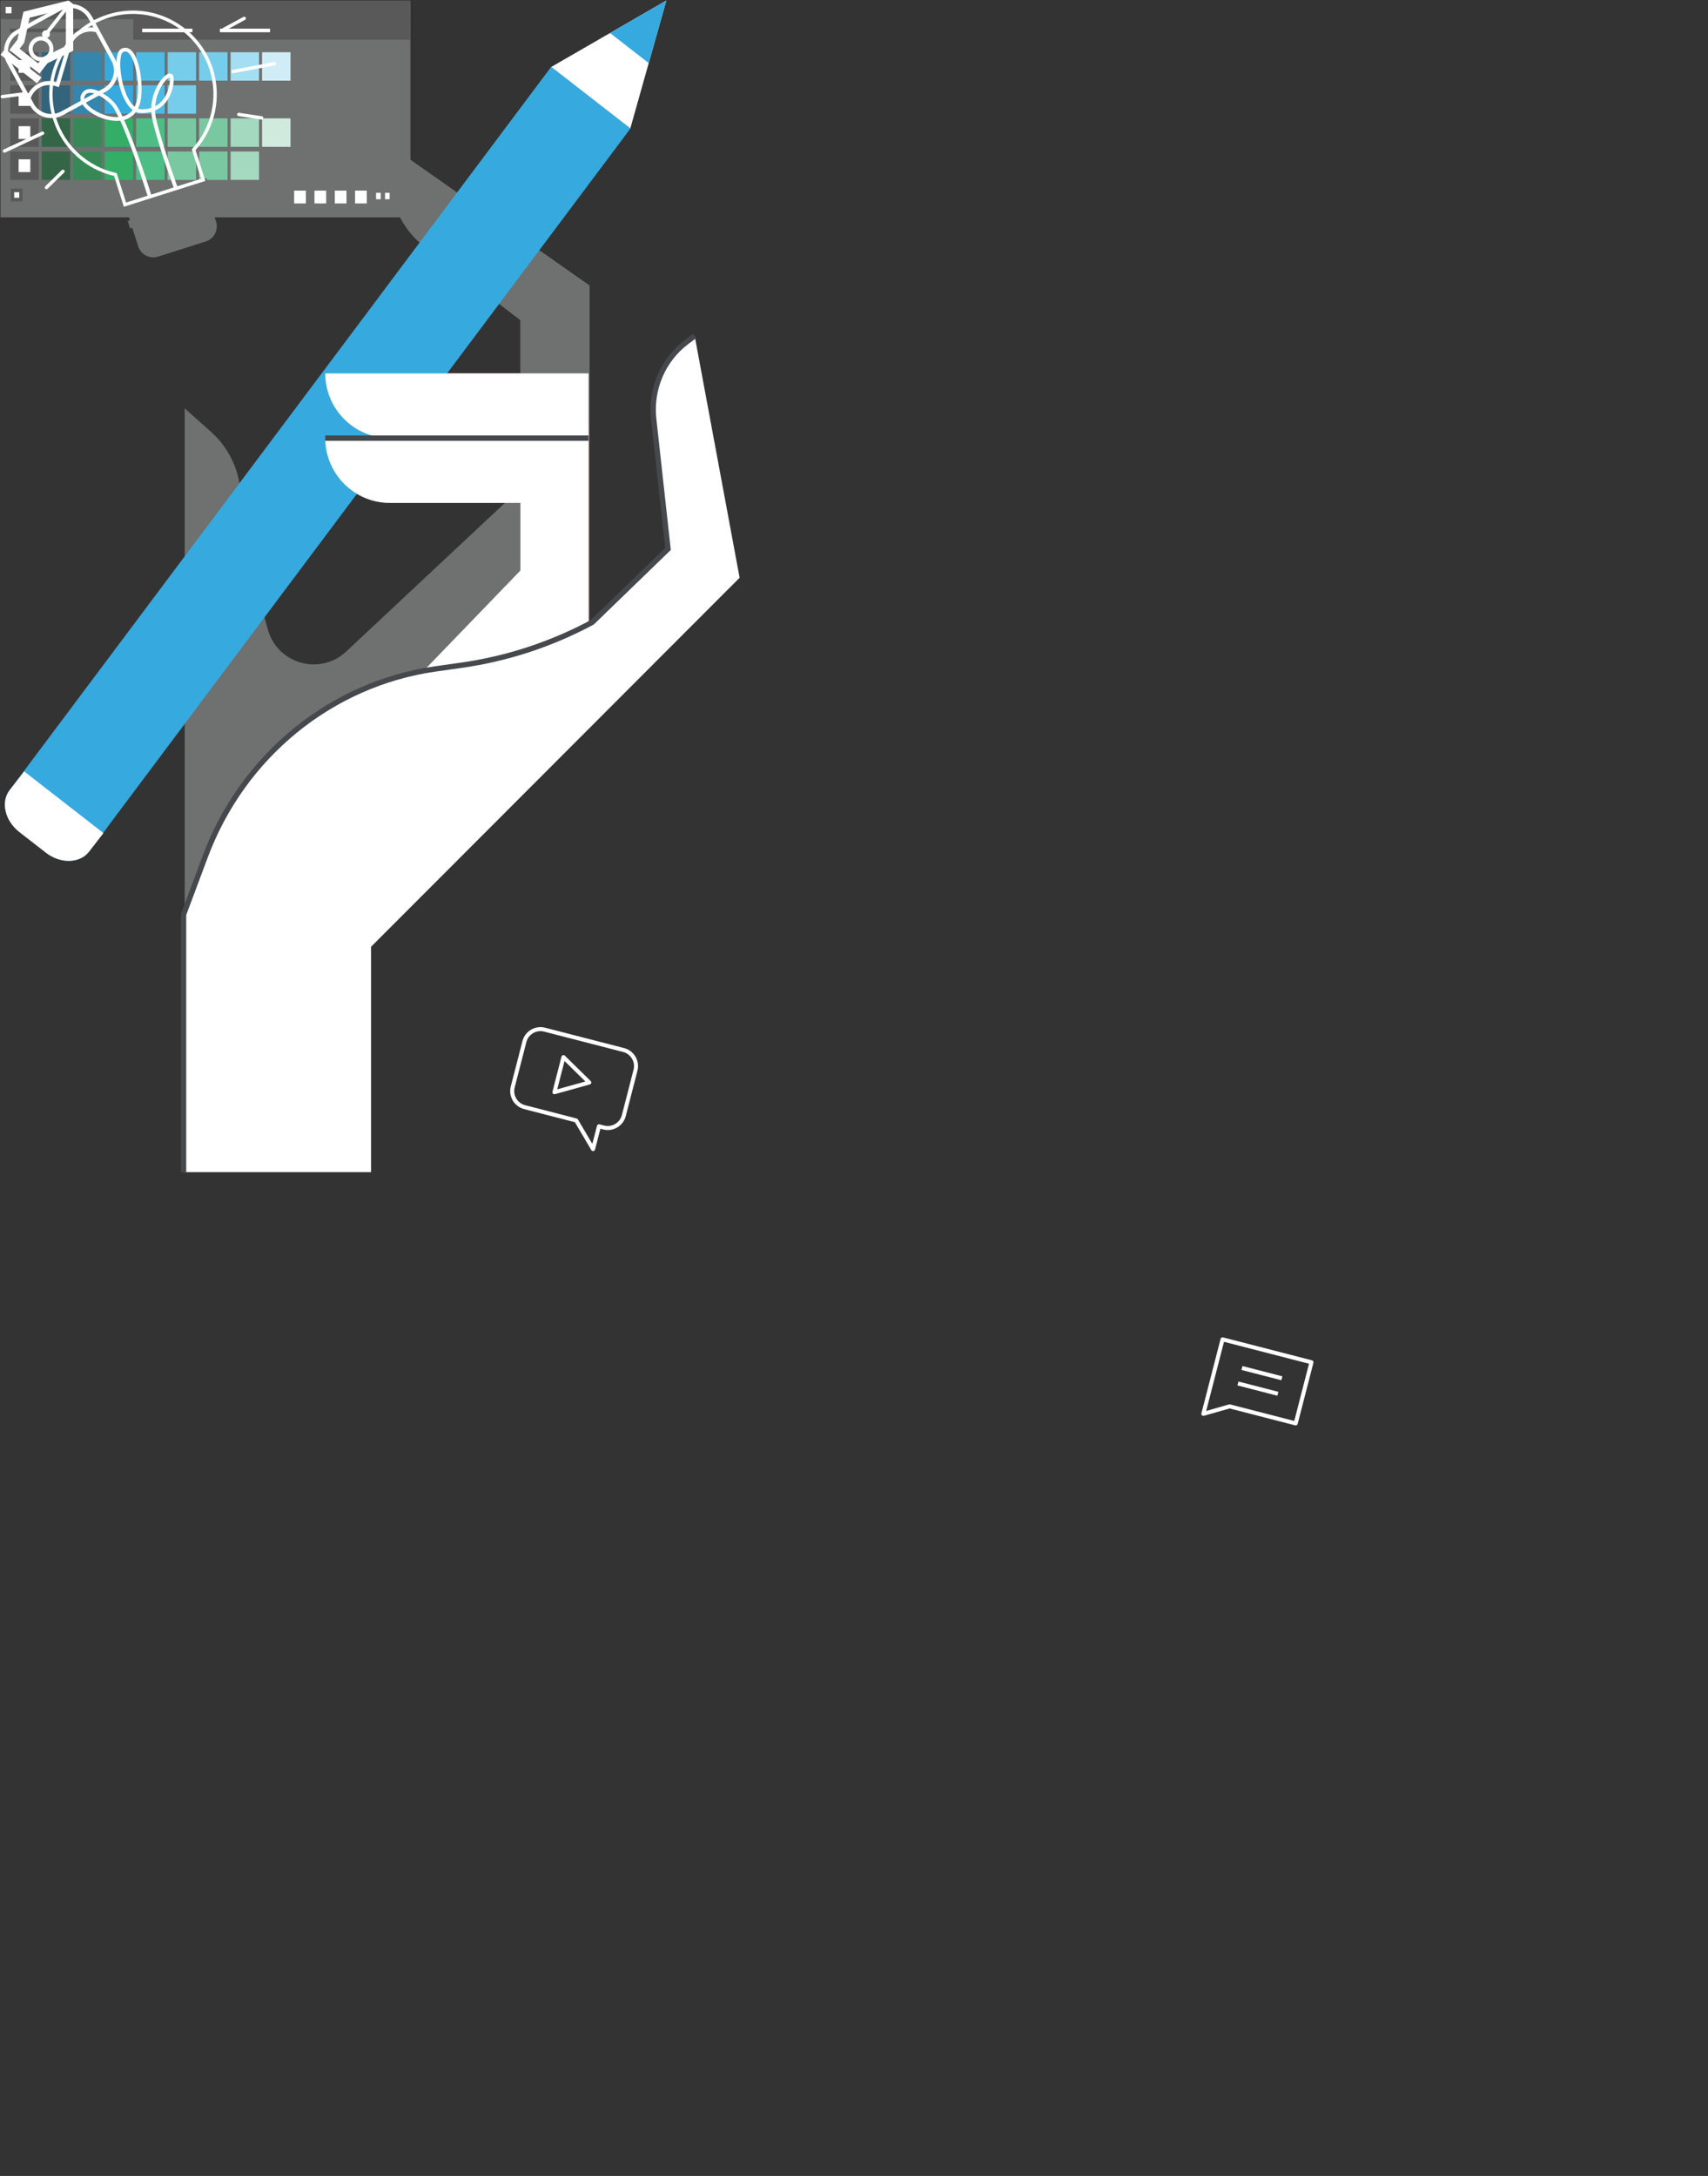 <svg xmlns="http://www.w3.org/2000/svg" xmlns:xlink="http://www.w3.org/1999/xlink" preserveAspectRatio="xMidYMid meet" width="848" height="1080" viewBox="0 0 848 1080" style="width:100%;height:100%"><rect x="0" y="0" width="848" height="1080" fill="#333333" stroke="none"/><defs><animateMotion repeatCount="indefinite" dur="3s" begin="0s" xlink:href="#_R_G_L_6_G" fill="freeze" keyTimes="0;0.472;0.994;1" path="M443.74 540 C443.74,540 443.74,477 443.74,477 C443.74,477 443.74,540 443.74,540 C443.74,540 443.74,540 443.74,540 " keyPoints="0;0.5;1;1" keySplines="0.333 0 0.667 1;0.167 0.167 0.667 1;0 0 0 0" calcMode="spline"/><animateTransform repeatCount="indefinite" dur="3s" begin="0s" xlink:href="#_R_G_L_6_G" fill="freeze" attributeName="transform" from="-183.731 -291.015" to="-183.731 -291.015" type="translate" additive="sum" keyTimes="0;1" values="-183.731 -291.015;-183.731 -291.015" keySplines="0 0 1 1" calcMode="spline"/><animateMotion repeatCount="indefinite" dur="3s" begin="0s" xlink:href="#_R_G_L_5_G" fill="freeze" keyTimes="0;0.5;1" path="M503.17 825.29 C503.17,825.29 488.17,819.29 488.17,819.29 C488.17,819.29 503.17,825.29 503.17,825.29 " keyPoints="0;0.5;1" keySplines="0.333 0 0.667 1;0.167 0.167 0.833 0.833" calcMode="spline"/><animateTransform repeatCount="indefinite" dur="3s" begin="0s" xlink:href="#_R_G_L_5_G" fill="freeze" attributeName="transform" from="-102.012 -54.056" to="-102.012 -54.056" type="translate" additive="sum" keyTimes="0;1" values="-102.012 -54.056;-102.012 -54.056" keySplines="0 0 1 1" calcMode="spline"/><animateMotion repeatCount="indefinite" dur="3s" begin="0s" xlink:href="#_R_G_L_4_G" fill="freeze" keyTimes="0;0.5;1" path="M529.75 725.32 C529.75,725.32 556.75,691.32 556.75,691.32 C556.75,691.32 529.75,725.32 529.75,725.32 " keyPoints="0;0.5;1" keySplines="0.333 0 0.667 1;0.167 0.167 0.833 0.833" calcMode="spline"/><animateTransform repeatCount="indefinite" dur="3s" begin="0s" xlink:href="#_R_G_L_4_G" fill="freeze" attributeName="transform" from="-18.299 -20.783" to="-18.299 -20.783" type="translate" additive="sum" keyTimes="0;1" values="-18.299 -20.783;-18.299 -20.783" keySplines="0 0 1 1" calcMode="spline"/><animateTransform repeatCount="indefinite" dur="3s" begin="0s" xlink:href="#_R_G_L_3_G" fill="freeze" attributeName="transform" from="0" to="0" type="rotate" additive="sum" keyTimes="0;0.5;1" values="0;-20;0" keySplines="0.333 0 0.667 1;0.167 0.167 0.833 0.833" calcMode="spline"/><animateTransform repeatCount="indefinite" dur="3s" begin="0s" xlink:href="#_R_G_L_3_G" fill="freeze" attributeName="transform" from="-2.837 -48.862" to="-2.837 -48.862" type="translate" additive="sum" keyTimes="0;1" values="-2.837 -48.862;-2.837 -48.862" keySplines="0 0 1 1" calcMode="spline"/><animateMotion repeatCount="indefinite" dur="3s" begin="0s" xlink:href="#_R_G_L_2_G" fill="freeze" keyTimes="0;0.5;1" path="M232.13 746.85 C232.13,746.85 232.13,770.85 232.13,770.85 C232.13,770.85 232.13,746.85 232.13,746.85 " keyPoints="0;0.5;1" keySplines="0.333 0 0.667 1;0.167 0.167 0.833 0.833" calcMode="spline"/><animateTransform repeatCount="indefinite" dur="3s" begin="0s" xlink:href="#_R_G_L_2_G" fill="freeze" attributeName="transform" from="-30.275 -29.419" to="-30.275 -29.419" type="translate" additive="sum" keyTimes="0;1" values="-30.275 -29.419;-30.275 -29.419" keySplines="0 0 1 1" calcMode="spline"/><animateTransform repeatCount="indefinite" dur="3s" begin="0s" xlink:href="#_R_G_L_1_G" fill="freeze" attributeName="transform" from="0" to="0" type="rotate" additive="sum" keyTimes="0;0.5;1" values="0;20;0" keySplines="0.333 0 0.667 1;0.167 0.167 0.833 0.833" calcMode="spline"/><animateTransform repeatCount="indefinite" dur="3s" begin="0s" xlink:href="#_R_G_L_1_G" fill="freeze" attributeName="transform" from="-46.609 -67.204" to="-46.609 -67.204" type="translate" additive="sum" keyTimes="0;1" values="-46.609 -67.204;-46.609 -67.204" keySplines="0 0 1 1" calcMode="spline"/><animateMotion repeatCount="indefinite" dur="3s" begin="0s" xlink:href="#_R_G_L_0_G" fill="freeze" keyTimes="0;0.5;1" path="M328.8 255.68 C328.8,255.68 328.8,205.68 328.8,205.68 C328.8,205.68 328.8,255.68 328.8,255.68 " keyPoints="0;0.5;1" keySplines="0.333 0 0.667 1;0.167 0.167 0.833 0.833" calcMode="spline"/><animateTransform repeatCount="indefinite" dur="3s" begin="0s" xlink:href="#_R_G_L_0_G" fill="freeze" attributeName="transform" from="-68.668 -64.461" to="-68.668 -64.461" type="translate" additive="sum" keyTimes="0;1" values="-68.668 -64.461;-68.668 -64.461" keySplines="0 0 1 1" calcMode="spline"/><animate attributeType="XML" attributeName="opacity" dur="3s" from="0" to="1" xlink:href="#time_group"/></defs><g id="_R_G"><g id="_R_G_L_6_G"><path id="_R_G_L_6_G_D_0_P_0" fill="#6f7070" fill-opacity="1" fill-rule="nonzero" d=" M292.68 141.74 C292.68,141.74 292.68,210.31 292.68,210.31 C292.68,210.31 292.68,321.75 292.68,321.75 C292.68,321.75 292.68,336.99 292.68,336.99 C292.68,336.99 91.71,536.05 91.71,536.05 C91.71,536.05 91.71,202.69 91.71,202.69 C91.71,202.69 104.81,214.39 104.81,214.39 C114.16,222.73 119.5,234.67 119.5,247.19 C120.42,264.13 126.89,290.66 132.97,312.45 C137.74,329.54 158.93,335.5 171.88,323.37 C171.88,323.37 258.39,242.4 258.39,242.4 C258.39,242.4 258.39,158.88 258.39,158.88 C258.39,158.88 211.16,122.76 211.16,122.76 C200.11,114.31 193.63,101.19 193.63,87.29 C193.63,87.29 193.63,72.21 193.63,72.21 C193.63,72.21 292.68,141.74 292.68,141.74z "/><path id="_R_G_L_6_G_D_1_P_0" fill="#ee7877" fill-opacity="1" fill-rule="nonzero" d=" M292.21 185.31 C292.21,185.31 161.48,185.31 161.48,185.31 C161.48,203.06 175.87,217.46 193.63,217.46 C193.63,217.46 292.21,217.46 292.21,217.46 C292.21,217.46 292.21,185.31 292.21,185.31z "/><path id="_R_G_L_6_G_D_2_P_0" fill="#ef8381" fill-opacity="1" fill-rule="nonzero" d=" M292.21 217.46 C292.21,217.46 161.48,217.46 161.48,217.46 C161.48,235.21 175.87,249.6 193.63,249.6 C193.63,249.6 258.39,249.6 258.39,249.6 C258.39,249.6 258.39,283.18 258.39,283.18 C258.39,283.18 192.2,351.75 192.2,351.75 C192.2,351.75 292.21,330.32 292.21,330.32 C292.21,330.32 292.21,217.46 292.21,217.46z "/><path id="_R_G_L_6_G_D_3_P_0" fill="#6f7070" fill-opacity="1" fill-rule="nonzero" d=" M292.68 141.74 C292.68,141.74 292.68,210.31 292.68,210.31 C292.68,210.31 258.39,242.4 258.39,242.4 C258.39,242.4 258.39,158.88 258.39,158.88 C258.39,158.88 211.16,122.76 211.16,122.76 C200.11,114.31 193.63,101.19 193.63,87.29 C193.63,87.29 193.63,72.21 193.63,72.21 C193.63,72.21 292.68,141.74 292.68,141.74z "/><path id="_R_G_L_6_G_D_4_P_0" fill="#45484c" fill-opacity="1" fill-rule="nonzero" d=" M51.7 413.06 C51.7,413.06 12.71,382.74 12.71,382.74 C12.71,382.74 14.33,380.66 14.33,380.66 C14.33,380.66 53.32,410.98 53.32,410.98 C53.32,410.98 51.7,413.06 51.7,413.06z "/><path id="_R_G_L_6_G_D_5_P_0" fill="#36a9df" fill-opacity="1" fill-rule="nonzero" d=" M313.07 63.7 C313.07,63.7 44.2,422.71 44.2,422.71 C39.61,428.61 30.01,428.83 22.77,423.19 C22.77,423.19 9.65,412.99 9.65,412.99 C2.4,407.35 0.25,398 4.84,392.1 C4.84,392.1 273.71,33.09 273.71,33.09 C273.71,33.09 313.07,63.7 313.07,63.7z "/><path id="_R_G_L_6_G_D_6_P_0" fill="#ffffff" fill-opacity="1" fill-rule="nonzero" d=" M51.37 413.49 C51.37,413.49 12.01,382.88 12.01,382.88 C12.01,382.88 4.84,392.1 4.84,392.1 C0.25,398 2.4,407.35 9.65,412.99 C9.65,412.99 22.77,423.19 22.77,423.19 C30.01,428.83 39.61,428.61 44.2,422.71 C44.2,422.71 51.37,413.49 51.37,413.49z "/><path id="_R_G_L_6_G_D_7_P_0" fill="#ffffff" fill-opacity="1" fill-rule="nonzero" d=" M312.95 63.71 C312.95,63.71 330.83,0.25 330.83,0.25 C330.83,0.25 273.73,33.21 273.73,33.21 C273.73,33.21 312.95,63.71 312.95,63.71z "/><path id="_R_G_L_6_G_D_8_P_0" fill="#36a9df" fill-opacity="1" fill-rule="nonzero" d=" M302.88 16.39 C302.88,16.39 322.08,31.32 322.08,31.32 C322.08,31.32 330.83,0.25 330.83,0.25 C330.83,0.25 302.88,16.39 302.88,16.39z "/><path id="_R_G_L_6_G_D_9_P_0" fill="#ffffff" fill-opacity="1" fill-rule="nonzero" d=" M344.9 166.74 C344.9,166.74 367.21,286.75 367.21,286.75 C367.21,286.75 184.23,469.9 184.23,469.9 C184.23,469.9 184.23,489.31 184.23,489.31 C184.23,489.31 184.23,581.78 184.23,581.78 C184.23,581.78 91.14,581.78 91.14,581.78 C91.14,581.78 91.14,453.91 91.14,453.91 C91.14,453.91 101.93,425.06 101.93,425.06 C120.65,374.99 164.47,339.33 216.3,331.99 C216.3,331.99 229.05,330.18 229.05,330.18 C251.74,326.97 273.71,319.77 294.01,308.89 C294.01,308.89 331.66,272.46 331.66,272.46 C331.66,272.46 324.55,207.92 324.55,207.92 C322.91,193.06 329.19,178.45 340.99,169.66 C340.99,169.66 344.9,166.74 344.9,166.74z "/><path id="_R_G_L_6_G_D_10_P_0" fill="#ffffff" fill-opacity="1" fill-rule="nonzero" d=" M292.21 185.31 C292.21,185.31 161.48,185.31 161.48,185.31 C161.48,203.06 175.87,217.46 193.63,217.46 C193.63,217.46 292.21,217.46 292.21,217.46 C292.21,217.46 292.21,185.31 292.21,185.31z "/><path id="_R_G_L_6_G_D_11_P_0" fill="#ffffff" fill-opacity="1" fill-rule="nonzero" d=" M229.05 330.18 C229.05,330.18 216.29,331.99 216.29,331.99 C214.29,332.27 212.3,332.6 210.33,332.97 C210.33,332.97 258.39,283.18 258.39,283.18 C258.39,283.18 258.39,249.6 258.39,249.6 C258.39,249.6 193.63,249.6 193.63,249.6 C175.87,249.6 161.48,235.21 161.48,217.46 C161.48,217.46 292.21,217.46 292.21,217.46 C292.21,217.46 292.21,309.83 292.21,309.83 C272.41,320.18 251.07,327.06 229.05,330.18z "/><path id="_R_G_L_6_G_D_12_P_0" fill="#45484c" fill-opacity="1" fill-rule="nonzero" d=" M92.46 581.78 C92.46,581.78 89.82,581.78 89.82,581.78 C89.82,581.78 89.82,453.67 89.82,453.67 C89.82,453.67 100.69,424.59 100.69,424.59 C119.58,374.08 163.8,338.09 216.11,330.68 C216.11,330.68 228.87,328.87 228.87,328.87 C251.4,325.68 273.05,318.59 293.22,307.81 C293.22,307.81 330.27,271.96 330.27,271.96 C330.27,271.96 323.23,208.07 323.23,208.07 C321.55,192.77 328.05,177.65 340.2,168.59 C340.2,168.59 344.11,165.68 344.11,165.68 C344.11,165.68 345.69,167.8 345.69,167.8 C345.69,167.8 341.78,170.72 341.78,170.72 C330.38,179.21 324.28,193.41 325.86,207.78 C325.86,207.78 333.04,272.96 333.04,272.96 C333.04,272.96 294.8,309.97 294.8,309.97 C294.8,309.97 294.63,310.06 294.63,310.06 C274.14,321.03 252.14,328.25 229.24,331.49 C229.24,331.49 216.48,333.3 216.48,333.3 C165.13,340.58 121.71,375.91 103.17,425.52 C103.17,425.52 92.46,454.14 92.46,454.14 C92.46,454.14 92.46,581.78 92.46,581.78z "/><path id="_R_G_L_6_G_D_13_P_0" fill="#45484c" fill-opacity="1" fill-rule="nonzero" d=" M292.21 218.78 C292.21,218.78 161.48,218.78 161.48,218.78 C161.48,218.78 161.48,216.13 161.48,216.13 C161.48,216.13 292.21,216.13 292.21,216.13 C292.21,216.13 292.21,218.78 292.21,218.78z "/></g><g id="_R_G_L_5_G"><path id="_R_G_L_5_G_D_0_P_0" fill="#6f7070" fill-opacity="1" fill-rule="nonzero" d=" M0.25 107.86 C0.25,107.86 203.77,107.86 203.77,107.86 C203.77,107.86 203.77,0.92 203.77,0.92 C203.77,0.92 0.25,0.92 0.25,0.92 C0.25,0.92 0.25,107.86 0.25,107.86z "/><path id="_R_G_L_5_G_D_1_P_0" fill="#595959" fill-opacity="1" fill-rule="nonzero" d=" M0.25 9.55 C0.25,9.55 203.77,9.55 203.77,9.55 C203.77,9.55 203.77,0.25 203.77,0.25 C203.77,0.25 0.25,0.25 0.25,0.25 C0.25,0.25 0.25,9.55 0.25,9.55z "/><path id="_R_G_L_5_G_D_2_P_0" fill="#595959" fill-opacity="1" fill-rule="nonzero" d=" M66.13 7.54 C66.13,7.54 203.77,7.54 203.77,7.54 C203.77,7.54 203.77,19.74 203.77,19.74 C203.77,19.74 66.13,19.74 66.13,19.74 C66.13,19.74 66.13,7.54 66.13,7.54z "/><path id="_R_G_L_5_G_D_3_P_0" fill="#595959" fill-opacity="1" fill-rule="nonzero" d=" M42.53 16 C42.53,16 4.82,16 4.82,16 C4.82,16 4.82,14.22 4.82,14.22 C4.82,14.22 42.53,14.22 42.53,14.22 C42.53,14.22 42.53,16 42.53,16z "/><path id="_R_G_L_5_G_D_4_P_0" fill="#ffffff" fill-opacity="1" fill-rule="nonzero" d=" M95.51 16 C95.51,16 70.6,16 70.6,16 C70.6,16 70.6,14.22 70.6,14.22 C70.6,14.22 95.51,14.22 95.51,14.22 C95.51,14.22 95.51,16 95.51,16z "/><path id="_R_G_L_5_G_D_5_P_0" fill="#ffffff" fill-opacity="1" fill-rule="nonzero" d=" M134.08 16 C134.08,16 109.17,16 109.17,16 C109.17,16 109.17,14.22 109.17,14.22 C109.17,14.22 134.08,14.22 134.08,14.22 C134.08,14.22 134.08,16 134.08,16z "/><path id="_R_G_L_5_G_D_6_P_0" fill="#ffffff" fill-opacity="1" fill-rule="nonzero" d=" M5.72 6.61 C5.72,6.61 2.81,6.61 2.81,6.61 C2.81,6.61 2.81,3.44 2.81,3.44 C2.81,3.44 5.72,3.44 5.72,3.44 C5.72,3.44 5.72,6.61 5.72,6.61z "/><path id="_R_G_L_5_G_D_7_P_0" fill="#ffffff" fill-opacity="1" fill-rule="nonzero" d=" M191.15 95.7 C191.15,95.7 193.46,95.7 193.46,95.7 C193.46,95.7 193.46,98.88 193.46,98.88 C193.46,98.88 191.15,98.88 191.15,98.88 C191.15,98.88 191.15,95.7 191.15,95.7z "/><path id="_R_G_L_5_G_D_8_P_0" fill="#ffffff" fill-opacity="1" fill-rule="nonzero" d=" M186.72 95.7 C186.72,95.7 189.04,95.7 189.04,95.7 C189.04,95.7 189.04,98.88 189.04,98.88 C189.04,98.88 186.72,98.88 186.72,98.88 C186.72,98.88 186.72,95.7 186.72,95.7z "/><path id="_R_G_L_5_G_D_9_P_0" fill="#6a7180" fill-opacity="1" fill-rule="nonzero" d=" M11.2 99.96 C11.2,99.96 5.39,99.96 5.39,99.96 C5.39,99.96 5.39,93.61 5.39,93.61 C5.39,93.61 11.2,93.61 11.2,93.61 C11.2,93.61 11.2,99.96 11.2,99.96z "/><path id="_R_G_L_5_G_D_10_P_0" fill="#595959" fill-opacity="1" fill-rule="nonzero" d=" M11.2 99.96 C11.2,99.96 5.39,99.96 5.39,99.96 C5.39,99.96 5.39,93.61 5.39,93.61 C5.39,93.61 11.2,93.61 11.2,93.61 C11.2,93.61 11.2,99.96 11.2,99.96z "/><path id="_R_G_L_5_G_D_11_P_0" fill="#ffffff" fill-opacity="1" fill-rule="nonzero" d=" M9.55 98.17 C9.55,98.17 7.03,98.17 7.03,98.17 C7.03,98.17 7.03,95.4 7.03,95.4 C7.03,95.4 9.55,95.4 9.55,95.4 C9.55,95.4 9.55,98.17 9.55,98.17z "/><path id="_R_G_L_5_G_D_12_P_0" fill="#595959" fill-opacity="1" fill-rule="nonzero" d=" M5.08 40.02 C5.08,40.02 19.2,40.02 19.2,40.02 C19.2,40.02 19.2,25.91 19.2,25.91 C19.2,25.91 5.08,25.91 5.08,25.91 C5.08,25.91 5.08,40.02 5.08,40.02z "/><path id="_R_G_L_5_G_D_13_P_0" fill="#34637c" fill-opacity="1" fill-rule="nonzero" d=" M20.71 40.02 C20.71,40.02 34.83,40.02 34.83,40.02 C34.83,40.02 34.83,25.91 34.83,25.91 C34.83,25.91 20.71,25.91 20.71,25.91 C20.71,25.91 20.71,40.02 20.71,40.02z "/><path id="_R_G_L_5_G_D_14_P_0" fill="#3586ad" fill-opacity="1" fill-rule="nonzero" d=" M36.34 40.02 C36.34,40.02 50.45,40.02 50.45,40.02 C50.45,40.02 50.45,25.91 50.45,25.91 C50.45,25.91 36.34,25.91 36.34,25.91 C36.34,25.91 36.34,40.02 36.34,40.02z "/><path id="_R_G_L_5_G_D_15_P_0" fill="#36a9df" fill-opacity="1" fill-rule="nonzero" d=" M51.97 40.02 C51.97,40.02 66.08,40.02 66.08,40.02 C66.08,40.02 66.08,25.91 66.08,25.91 C66.08,25.91 51.97,25.91 51.97,25.91 C51.97,25.91 51.97,40.02 51.97,40.02z "/><path id="_R_G_L_5_G_D_16_P_0" fill="#4ebbe4" fill-opacity="1" fill-rule="nonzero" d=" M67.59 40.02 C67.59,40.02 81.72,40.02 81.72,40.02 C81.72,40.02 81.72,25.91 81.72,25.91 C81.72,25.91 67.59,25.91 67.59,25.91 C67.59,25.91 67.59,40.02 67.59,40.02z "/><path id="_R_G_L_5_G_D_17_P_0" fill="#76cceb" fill-opacity="1" fill-rule="nonzero" d=" M83.23 40.02 C83.23,40.02 97.34,40.02 97.34,40.02 C97.34,40.02 97.34,25.91 97.34,25.91 C97.34,25.91 83.23,25.91 83.23,25.91 C83.23,25.91 83.23,40.02 83.23,40.02z "/><path id="_R_G_L_5_G_D_18_P_0" fill="#76cceb" fill-opacity="1" fill-rule="nonzero" d=" M98.86 40.02 C98.86,40.02 112.97,40.02 112.97,40.02 C112.97,40.02 112.97,25.91 112.97,25.91 C112.97,25.91 98.86,25.91 98.86,25.91 C98.86,25.91 98.86,40.02 98.86,40.02z "/><path id="_R_G_L_5_G_D_19_P_0" fill="#a4def2" fill-opacity="1" fill-rule="nonzero" d=" M114.48 40.02 C114.48,40.02 128.6,40.02 128.6,40.02 C128.6,40.02 128.6,25.91 128.6,25.91 C128.6,25.91 114.48,25.91 114.48,25.91 C114.48,25.91 114.48,40.02 114.48,40.02z "/><path id="_R_G_L_5_G_D_20_P_0" fill="#d0edf7" fill-opacity="1" fill-rule="nonzero" d=" M130.11 40.02 C130.11,40.02 144.23,40.02 144.23,40.02 C144.23,40.02 144.23,25.91 144.23,25.91 C144.23,25.91 130.11,25.91 130.11,25.91 C130.11,25.91 130.11,40.02 130.11,40.02z "/><path id="_R_G_L_5_G_D_21_P_0" fill="#ffffff" fill-opacity="1" fill-rule="nonzero" d=" M15.05 36.13 C15.05,36.13 9.24,36.13 9.24,36.13 C9.24,36.13 9.24,29.79 9.24,29.79 C9.24,29.79 15.05,29.79 15.05,29.79 C15.05,29.79 15.05,36.13 15.05,36.13z "/><path id="_R_G_L_5_G_D_22_P_0" fill="#595959" fill-opacity="1" fill-rule="nonzero" d=" M5.08 56.45 C5.08,56.45 19.2,56.45 19.2,56.45 C19.2,56.45 19.2,42.33 19.2,42.33 C19.2,42.33 5.08,42.33 5.08,42.33 C5.08,42.33 5.08,56.45 5.08,56.45z "/><path id="_R_G_L_5_G_D_23_P_0" fill="#34637c" fill-opacity="1" fill-rule="nonzero" d=" M20.71 56.45 C20.71,56.45 34.83,56.45 34.83,56.45 C34.83,56.45 34.83,42.33 34.83,42.33 C34.83,42.33 20.71,42.33 20.71,42.33 C20.71,42.33 20.71,56.45 20.71,56.45z "/><path id="_R_G_L_5_G_D_24_P_0" fill="#3586ad" fill-opacity="1" fill-rule="nonzero" d=" M36.34 56.45 C36.34,56.45 50.45,56.45 50.45,56.45 C50.45,56.45 50.45,42.33 50.45,42.33 C50.45,42.33 36.34,42.33 36.34,42.33 C36.34,42.33 36.34,56.45 36.34,56.45z "/><path id="_R_G_L_5_G_D_25_P_0" fill="#36a9df" fill-opacity="1" fill-rule="nonzero" d=" M51.97 56.45 C51.97,56.45 66.08,56.45 66.08,56.45 C66.08,56.45 66.08,42.33 66.08,42.33 C66.08,42.33 51.97,42.33 51.97,42.33 C51.97,42.33 51.97,56.45 51.97,56.45z "/><path id="_R_G_L_5_G_D_26_P_0" fill="#4ebbe4" fill-opacity="1" fill-rule="nonzero" d=" M67.59 56.45 C67.59,56.45 81.72,56.45 81.72,56.45 C81.72,56.45 81.72,42.33 81.72,42.33 C81.72,42.33 67.59,42.33 67.59,42.33 C67.59,42.33 67.59,56.45 67.59,56.45z "/><path id="_R_G_L_5_G_D_27_P_0" fill="#76cceb" fill-opacity="1" fill-rule="nonzero" d=" M83.23 56.45 C83.23,56.45 97.34,56.45 97.34,56.45 C97.34,56.45 97.34,42.33 97.34,42.33 C97.34,42.33 83.23,42.33 83.23,42.33 C83.23,42.33 83.23,56.45 83.23,56.45z "/><path id="_R_G_L_5_G_D_28_P_0" fill="#ffffff" fill-opacity="1" fill-rule="nonzero" d=" M15.05 52.57 C15.05,52.57 9.24,52.57 9.24,52.57 C9.24,52.57 9.24,46.22 9.24,46.22 C9.24,46.22 15.05,46.22 15.05,46.22 C15.05,46.22 15.05,52.57 15.05,52.57z "/><path id="_R_G_L_5_G_D_29_P_0" fill="#595959" fill-opacity="1" fill-rule="nonzero" d=" M5.08 72.88 C5.08,72.88 19.2,72.88 19.2,72.88 C19.2,72.88 19.2,58.76 19.2,58.76 C19.2,58.76 5.08,58.76 5.08,58.76 C5.08,58.76 5.08,72.88 5.08,72.88z "/><path id="_R_G_L_5_G_D_30_P_0" fill="#d1eade" fill-opacity="1" fill-rule="nonzero" d=" M144.23 58.76 C144.23,58.76 130.11,58.76 130.11,58.76 C130.11,58.76 130.11,72.88 130.11,72.88 C130.11,72.88 144.23,72.88 144.23,72.88 C144.23,72.88 144.23,58.76 144.23,58.76z "/><path id="_R_G_L_5_G_D_31_P_0" fill="#a4d8bf" fill-opacity="1" fill-rule="nonzero" d=" M128.6 58.76 C128.6,58.76 114.49,58.76 114.49,58.76 C114.49,58.76 114.49,72.88 114.49,72.88 C114.49,72.88 128.6,72.88 128.6,72.88 C128.6,72.88 128.6,58.76 128.6,58.76z "/><path id="_R_G_L_5_G_D_32_P_0" fill="#7ac8a1" fill-opacity="1" fill-rule="nonzero" d=" M112.97 58.76 C112.97,58.76 98.86,58.76 98.86,58.76 C98.86,58.76 98.86,72.88 98.86,72.88 C98.86,72.88 112.97,72.88 112.97,72.88 C112.97,72.88 112.97,58.76 112.97,58.76z "/><path id="_R_G_L_5_G_D_33_P_0" fill="#7ac8a1" fill-opacity="1" fill-rule="nonzero" d=" M97.34 58.76 C97.34,58.76 83.23,58.76 83.23,58.76 C83.23,58.76 83.23,72.88 83.23,72.88 C83.23,72.88 97.34,72.88 97.34,72.88 C97.34,72.88 97.34,58.76 97.34,58.76z "/><path id="_R_G_L_5_G_D_34_P_0" fill="#4ebd85" fill-opacity="1" fill-rule="nonzero" d=" M81.72 58.76 C81.72,58.76 67.59,58.76 67.59,58.76 C67.59,58.76 67.59,72.88 67.59,72.88 C67.59,72.88 81.72,72.88 81.72,72.88 C81.72,72.88 81.72,58.76 81.72,58.76z "/><path id="_R_G_L_5_G_D_35_P_0" fill="#34ad67" fill-opacity="1" fill-rule="nonzero" d=" M66.08 58.76 C66.08,58.76 51.97,58.76 51.97,58.76 C51.97,58.76 51.97,72.88 51.97,72.88 C51.97,72.88 66.08,72.88 66.08,72.88 C66.08,72.88 66.08,58.76 66.08,58.76z "/><path id="_R_G_L_5_G_D_36_P_0" fill="#368956" fill-opacity="1" fill-rule="nonzero" d=" M50.45 58.76 C50.45,58.76 36.34,58.76 36.34,58.76 C36.34,58.76 36.34,72.88 36.34,72.88 C36.34,72.88 50.45,72.88 50.45,72.88 C50.45,72.88 50.45,58.76 50.45,58.76z "/><path id="_R_G_L_5_G_D_37_P_0" fill="#356547" fill-opacity="1" fill-rule="nonzero" d=" M34.83 58.76 C34.83,58.76 20.71,58.76 20.71,58.76 C20.71,58.76 20.71,72.88 20.71,72.88 C20.71,72.88 34.83,72.88 34.83,72.88 C34.83,72.88 34.83,58.76 34.83,58.76z "/><path id="_R_G_L_5_G_D_38_P_0" fill="#ffffff" fill-opacity="1" fill-rule="nonzero" d=" M15.05 68.98 C15.05,68.98 9.24,68.98 9.24,68.98 C9.24,68.98 9.24,62.64 9.24,62.64 C9.24,62.64 15.05,62.64 15.05,62.64 C15.05,62.64 15.05,68.98 15.05,68.98z "/><path id="_R_G_L_5_G_D_39_P_0" fill="#595959" fill-opacity="1" fill-rule="nonzero" d=" M5.08 89.3 C5.08,89.3 19.2,89.3 19.2,89.3 C19.2,89.3 19.2,75.19 19.2,75.19 C19.2,75.19 5.08,75.19 5.08,75.19 C5.08,75.19 5.08,89.3 5.08,89.3z "/><path id="_R_G_L_5_G_D_40_P_0" fill="#356547" fill-opacity="1" fill-rule="nonzero" d=" M20.71 89.3 C20.71,89.3 34.83,89.3 34.83,89.3 C34.83,89.3 34.83,75.19 34.83,75.19 C34.83,75.19 20.71,75.19 20.71,75.19 C20.71,75.19 20.71,89.3 20.71,89.3z "/><path id="_R_G_L_5_G_D_41_P_0" fill="#368956" fill-opacity="1" fill-rule="nonzero" d=" M36.34 89.3 C36.34,89.3 50.45,89.3 50.45,89.3 C50.45,89.3 50.45,75.19 50.45,75.19 C50.45,75.19 36.34,75.19 36.34,75.19 C36.34,75.19 36.34,89.3 36.34,89.3z "/><path id="_R_G_L_5_G_D_42_P_0" fill="#34ad67" fill-opacity="1" fill-rule="nonzero" d=" M51.97 89.3 C51.97,89.3 66.08,89.3 66.08,89.3 C66.08,89.3 66.08,75.19 66.08,75.19 C66.08,75.19 51.97,75.19 51.97,75.19 C51.97,75.19 51.97,89.3 51.97,89.3z "/><path id="_R_G_L_5_G_D_43_P_0" fill="#4ebd85" fill-opacity="1" fill-rule="nonzero" d=" M67.59 89.3 C67.59,89.3 81.72,89.3 81.72,89.3 C81.72,89.3 81.72,75.19 81.72,75.19 C81.72,75.19 67.59,75.19 67.59,75.19 C67.59,75.19 67.59,89.3 67.59,89.3z "/><path id="_R_G_L_5_G_D_44_P_0" fill="#7ac8a1" fill-opacity="1" fill-rule="nonzero" d=" M83.23 89.3 C83.23,89.3 97.34,89.3 97.34,89.3 C97.34,89.3 97.34,75.19 97.34,75.19 C97.34,75.19 83.23,75.19 83.23,75.19 C83.23,75.19 83.23,89.3 83.23,89.3z "/><path id="_R_G_L_5_G_D_45_P_0" fill="#a4d8bf" fill-opacity="1" fill-rule="nonzero" d=" M114.48 89.3 C114.48,89.3 128.6,89.3 128.6,89.3 C128.6,89.3 128.6,75.19 128.6,75.19 C128.6,75.19 114.48,75.19 114.48,75.19 C114.48,75.19 114.48,89.3 114.48,89.3z "/><path id="_R_G_L_5_G_D_46_P_0" fill="#7ac8a1" fill-opacity="1" fill-rule="nonzero" d=" M98.86 89.3 C98.86,89.3 112.97,89.3 112.97,89.3 C112.97,89.3 112.97,75.19 112.97,75.19 C112.97,75.19 98.86,75.19 98.86,75.19 C98.86,75.19 98.86,89.3 98.86,89.3z "/><path id="_R_G_L_5_G_D_47_P_0" fill="#ffffff" fill-opacity="1" fill-rule="nonzero" d=" M15.05 85.42 C15.05,85.42 9.24,85.42 9.24,85.42 C9.24,85.42 9.24,79.07 9.24,79.07 C9.24,79.07 15.05,79.07 15.05,79.07 C15.05,79.07 15.05,85.42 15.05,85.42z "/><path id="_R_G_L_5_G_D_48_P_0" fill="#ffffff" fill-opacity="1" fill-rule="nonzero" d=" M182.1 100.97 C182.1,100.97 176.29,100.97 176.29,100.97 C176.29,100.97 176.29,94.62 176.29,94.62 C176.29,94.62 182.1,94.62 182.1,94.62 C182.1,94.62 182.1,100.97 182.1,100.97z "/><path id="_R_G_L_5_G_D_49_P_0" fill="#ffffff" fill-opacity="1" fill-rule="nonzero" d=" M172.02 100.97 C172.02,100.97 166.21,100.97 166.21,100.97 C166.21,100.97 166.21,94.62 166.21,94.62 C166.21,94.62 172.02,94.62 172.02,94.62 C172.02,94.62 172.02,100.97 172.02,100.97z "/><path id="_R_G_L_5_G_D_50_P_0" fill="#ffffff" fill-opacity="1" fill-rule="nonzero" d=" M161.94 100.97 C161.94,100.97 156.13,100.97 156.13,100.97 C156.13,100.97 156.13,94.62 156.13,94.62 C156.13,94.62 161.94,94.62 161.94,94.62 C161.94,94.62 161.94,100.97 161.94,100.97z "/><path id="_R_G_L_5_G_D_51_P_0" fill="#ffffff" fill-opacity="1" fill-rule="nonzero" d=" M151.86 100.97 C151.86,100.97 146.04,100.97 146.04,100.97 C146.04,100.97 146.04,94.62 146.04,94.62 C146.04,94.62 151.86,94.62 151.86,94.62 C151.86,94.62 151.86,100.97 151.86,100.97z "/></g><g id="_R_G_L_4_G"><path id="_R_G_L_4_G_D_0_P_0" fill="#ffffff" fill-opacity="1" fill-rule="nonzero" d=" M34.02 4.08 C34.02,4.08 32.61,2.98 32.61,2.98 C32.61,2.98 21.43,17.26 21.43,17.26 C21.43,17.26 22.84,18.36 22.84,18.36 C22.84,18.36 34.02,4.08 34.02,4.08z "/><path id="_R_G_L_4_G_D_1_P_0" fill="#ffffff" fill-opacity="1" fill-rule="nonzero" d=" M21.58 18.54 C20.72,17.86 20.6,16.62 21.28,15.76 C21.93,14.92 23.15,14.76 24.01,15.44 C24.87,16.11 25.02,17.33 24.36,18.17 C23.68,19.03 22.44,19.21 21.58,18.54z "/><path id="_R_G_L_4_G_D_2_P_0" fill="#ffffff" fill-opacity="1" fill-rule="nonzero" d=" M20.58 38.46 C20.58,38.46 2.48,24.3 2.48,24.3 C2.48,24.3 0.25,27.15 0.25,27.15 C0.25,27.15 18.35,41.32 18.35,41.32 C18.35,41.32 20.58,38.46 20.58,38.46z "/><path id="_R_G_L_4_G_D_3_P_0" fill="#ffffff" fill-opacity="1" fill-rule="nonzero" d=" M36.32 2.04 C36.32,2.04 34.04,0.25 34.04,0.25 C34.04,0.25 11.62,5.82 11.62,5.82 C11.62,5.82 8.66,19.68 8.66,19.68 C8.66,19.68 4.64,24.83 4.64,24.83 C4.64,24.83 19.57,36.52 19.57,36.52 C19.57,36.52 23.6,31.37 23.6,31.37 C23.6,31.37 36.35,25.17 36.35,25.17 C36.35,25.17 36.32,2.04 36.32,2.04z  M14.7 8.78 C14.7,8.78 32.72,4.31 32.72,4.31 C32.72,4.31 32.7,22.87 32.7,22.87 C32.7,22.87 21.26,28.45 21.26,28.45 C21.26,28.45 18.94,31.41 18.94,31.41 C18.94,31.41 9.71,24.18 9.71,24.18 C9.71,24.18 12.01,21.25 12.01,21.25 C12.01,21.25 14.7,8.78 14.7,8.78z "/></g><g id="_R_G_L_3_G" transform=" translate(592.453, 659.759)"><path id="_R_G_L_3_G_D_0_P_0" stroke="#ffffff" stroke-linecap="round" stroke-linejoin="round" fill="none" stroke-width="2" stroke-opacity="1" d=" M6.71 35.35 C6.71,35.35 5,41.98 5,41.98 C5,41.98 18.02,38.26 18.02,38.26 C18.02,38.26 50.85,46.72 50.85,46.72 C50.85,46.72 58.67,16.38 58.67,16.38 C58.67,16.38 14.53,5 14.53,5 C14.53,5 6.71,35.35 6.71,35.35z "/><path id="_R_G_L_3_G_D_1_P_0" fill="#ffffff" fill-opacity="1" fill-rule="nonzero" d=" M43.73 25.29 C43.73,25.29 23.91,20.19 23.91,20.19 C23.91,20.19 24.41,18.25 24.41,18.25 C24.41,18.25 44.23,23.36 44.23,23.36 C44.23,23.36 43.73,25.29 43.73,25.29z "/><path id="_R_G_L_3_G_D_2_P_0" fill="#ffffff" fill-opacity="1" fill-rule="nonzero" d=" M41.75 32.98 C41.75,32.98 21.93,27.87 21.93,27.87 C21.93,27.87 22.43,25.94 22.43,25.94 C22.43,25.94 42.25,31.04 42.25,31.04 C42.25,31.04 41.75,32.98 41.75,32.98z "/></g><g id="_R_G_L_2_G"><path id="_R_G_L_2_G_D_0_P_0" fill="#ffffff" fill-opacity="1" fill-rule="nonzero" d=" M20.39 30.43 C19.8,30.43 19.21,30.35 18.63,30.18 C17.05,29.71 15.74,28.66 14.96,27.21 C14.17,25.76 13.99,24.09 14.46,22.51 C14.92,20.93 15.98,19.63 17.43,18.84 C20.41,17.21 24.17,18.32 25.8,21.31 C26.59,22.76 26.76,24.43 26.3,26.01 C25.83,27.59 24.78,28.89 23.33,29.68 C22.41,30.18 21.4,30.43 20.39,30.43z  M20.37 20.09 C19.7,20.09 19.01,20.25 18.38,20.6 C17.4,21.13 16.69,22.01 16.38,23.08 C16.06,24.15 16.18,25.28 16.71,26.25 C17.25,27.23 18.13,27.95 19.2,28.26 C20.26,28.58 21.39,28.46 22.37,27.92 C23.35,27.39 24.06,26.51 24.38,25.44 C24.69,24.37 24.57,23.24 24.04,22.27 C23.29,20.88 21.85,20.09 20.37,20.09z "/><path id="_R_G_L_2_G_D_1_P_0" fill="#ffffff" fill-opacity="1" fill-rule="nonzero" d=" M15 52.53 C15,52.53 13.07,48.99 13.07,48.99 C13.07,48.99 13.19,48.59 13.19,48.59 C15.01,42.42 21.51,38.88 27.68,40.7 C27.68,40.7 27.89,40.76 27.89,40.76 C27.89,40.76 33.3,22.43 33.3,22.43 C35.21,15.94 42.05,12.22 48.54,14.14 C48.54,14.14 47.98,16.06 47.98,16.06 C42.54,14.45 36.82,17.57 35.22,23 C35.22,23 29.24,43.25 29.24,43.25 C29.24,43.25 27.11,42.62 27.11,42.62 C22.13,41.15 16.89,43.9 15.23,48.77 C15.23,48.77 16.76,51.58 16.76,51.58 C16.76,51.58 15,52.53 15,52.53z "/><path id="_R_G_L_2_G_D_2_P_0" fill="#ffffff" fill-opacity="1" fill-rule="nonzero" d=" M25.52 58.59 C24.36,58.59 23.21,58.42 22.07,58.08 C18.96,57.17 16.4,55.1 14.85,52.25 C14.85,52.25 3.45,31.3 3.45,31.3 C0.25,25.43 2.43,18.05 8.3,14.85 C8.3,14.85 29.25,3.45 29.25,3.45 C35.13,0.25 42.51,2.43 45.7,8.3 C45.7,8.3 57.1,29.25 57.1,29.25 C60.3,35.13 58.12,42.51 52.25,45.7 C52.25,45.7 31.3,57.11 31.3,57.11 C29.49,58.09 27.52,58.59 25.52,58.59z  M35.03 3.97 C33.4,3.97 31.74,4.37 30.21,5.2 C30.21,5.2 9.26,16.61 9.26,16.61 C4.35,19.28 2.53,25.44 5.2,30.35 C5.2,30.35 16.6,51.29 16.6,51.29 C17.9,53.67 20.04,55.4 22.64,56.17 C25.23,56.93 27.97,56.64 30.34,55.35 C30.34,55.35 51.29,43.95 51.29,43.95 C56.2,41.28 58.02,35.12 55.35,30.21 C55.35,30.21 43.95,9.26 43.95,9.26 C42.11,5.89 38.62,3.97 35.03,3.97z "/></g><g id="_R_G_L_1_G" transform=" translate(248.432, 504.918)"><path id="_R_G_L_1_G_D_0_P_0" stroke="#ffffff" stroke-linecap="round" stroke-linejoin="round" fill="none" stroke-width="2" stroke-opacity="1" d=" M61.18 16.24 C61.18,16.24 21.95,6.13 21.95,6.13 C17.57,5 13.07,7.66 11.94,12.03 C11.94,12.03 6.13,34.58 6.13,34.58 C5,38.96 7.66,43.46 12.03,44.59 C12.03,44.59 37.63,51.19 37.63,51.19 C37.63,51.19 46.02,65.41 46.02,65.41 C46.02,65.41 48.94,54.1 48.94,54.1 C48.94,54.1 51.27,54.7 51.27,54.7 C55.65,55.83 60.15,53.17 61.28,48.8 C61.28,48.8 67.09,26.25 67.09,26.25 C68.22,21.87 65.56,17.37 61.18,16.24z  M35.49 34.77 C35.49,34.77 26.83,37.18 26.83,37.18 C26.83,37.18 29.07,28.47 29.07,28.47 C29.07,28.47 31.31,19.77 31.31,19.77 C31.31,19.77 37.73,26.06 37.73,26.06 C37.73,26.06 44.15,32.36 44.15,32.36 C44.15,32.36 35.49,34.77 35.49,34.77z "/></g><g id="_R_G_L_0_G"><path id="_R_G_L_0_G_D_0_P_0" fill="#ffffff" fill-opacity="1" fill-rule="nonzero" d=" M88.07 94.77 C88.01,94.81 87.95,94.84 87.89,94.86 C87.4,95.04 86.86,94.79 86.68,94.3 C86.6,94.09 78.88,73.24 75.7,59.6 C75.38,58.21 75.2,56.84 75.13,55.51 C73.52,55.96 71.77,56.16 69.91,56.1 C69.05,56.07 68.25,55.88 67.5,55.56 C65.95,57.67 63.89,58.92 61.6,59.52 C67.78,73.19 74.89,96.06 75.26,97.25 C75.41,97.75 75.13,98.28 74.63,98.43 C74.14,98.58 73.61,98.31 73.46,97.81 C73.36,97.51 65.9,73.49 59.69,59.88 C56.42,60.25 52.89,59.55 49.84,58.33 C43.9,55.94 38.66,51.18 40.18,47.32 C40.91,45.5 42.25,44.42 44.07,44.2 C48.9,43.63 55.73,49.32 57.45,51.77 C58.48,53.24 59.62,55.32 60.8,57.81 C62.77,57.34 64.53,56.33 65.86,54.6 C61.99,51.67 59.96,45.23 59.17,42.04 C57.62,35.86 56.86,26.36 59.96,24.38 C59.99,24.37 60.02,24.35 60.05,24.33 C61.74,23.35 63.49,23.54 64.99,24.84 C70,29.2 71.78,45.98 68.99,52.87 C68.84,53.24 68.68,53.59 68.51,53.92 C68.99,54.1 69.48,54.2 69.98,54.22 C71.85,54.28 73.56,54.06 75.11,53.56 C75.35,46.35 78.85,40.41 81.61,37.9 C82.91,36.71 84.03,36.27 84.94,36.57 C85.3,36.69 85.92,37.04 86.11,38.04 C86.63,40.78 85.69,46.84 82.02,51.12 C80.62,52.76 78.92,54.01 76.99,54.85 C77.02,56.24 77.19,57.69 77.54,59.17 C80.69,72.69 88.37,93.44 88.44,93.65 C88.6,94.07 88.43,94.54 88.07,94.77z  M77.04 52.75 C78.38,52.05 79.56,51.09 80.59,49.89 C83.98,45.94 84.65,40.45 84.26,38.39 C84.26,38.39 84.26,38.38 84.26,38.38 C83.95,38.46 83.13,38.88 81.94,40.27 C80.04,42.48 77.46,47.06 77.04,52.75z  M43.1 46.47 C42.6,46.79 42.22,47.3 41.94,48.01 C41,50.37 45.03,54.37 50.54,56.58 C53.21,57.65 56.14,58.28 58.85,58.1 C57.81,55.94 56.82,54.14 55.91,52.85 C54.14,50.34 47.88,45.64 44.29,46.07 C43.83,46.12 43.44,46.26 43.1,46.47z  M60.97 25.98 C59.62,26.83 58.95,33.43 60.99,41.58 C62.38,47.1 64.46,51.08 66.87,52.98 C67,52.72 67.13,52.45 67.24,52.16 C70,45.37 67.91,29.88 63.76,26.26 C62.85,25.47 62,25.38 60.99,25.96 C60.98,25.97 60.97,25.97 60.97,25.98z "/><path id="_R_G_L_0_G_D_1_P_0" fill="#6f7070" fill-opacity="1" fill-rule="nonzero" d=" M102.15 119.85 C102.15,119.85 78.47,127.36 78.47,127.36 C74.33,128.67 69.91,126.38 68.6,122.24 C68.6,122.24 62.04,101.57 62.04,101.57 C62.04,101.57 100.71,89.31 100.71,89.31 C100.71,89.31 107.26,109.98 107.26,109.98 C108.58,114.12 106.29,118.54 102.15,119.85z "/><path id="_R_G_L_0_G_D_2_P_0" fill="#6f7070" fill-opacity="1" fill-rule="nonzero" d=" M64.6 113.4 C64.6,113.4 106.57,100.09 106.57,100.09 C106.57,100.09 105.38,96.34 105.38,96.34 C105.38,96.34 63.41,109.65 63.41,109.65 C63.41,109.65 64.6,113.4 64.6,113.4z "/><path id="_R_G_L_0_G_D_3_P_0" fill="#6f7070" fill-opacity="1" fill-rule="nonzero" d=" M61.74 105.42 C61.74,105.42 103.71,92.11 103.71,92.11 C103.71,92.11 102.52,88.36 102.52,88.36 C102.52,88.36 60.55,101.67 60.55,101.67 C60.55,101.67 61.74,105.42 61.74,105.42z "/><path id="_R_G_L_0_G_D_4_P_0" fill="#ffffff" fill-opacity="1" fill-rule="nonzero" d=" M101.95 89.8 C101.95,89.8 61.49,102.63 61.49,102.63 C61.49,102.63 56.64,87.33 56.64,87.33 C42.38,84 30.82,73.34 26.41,59.42 C23.05,48.83 24.01,37.56 29.13,27.69 C34.24,17.83 42.89,10.55 53.48,7.19 C75.35,0.25 98.78,12.4 105.72,34.26 C110.13,48.19 106.83,63.56 97.09,74.5 C97.09,74.5 101.95,89.8 101.95,89.8z  M62.58 100.53 C62.58,100.53 99.85,88.71 99.85,88.71 C99.85,88.71 95.22,74.09 95.22,74.09 C95.22,74.09 95.54,73.74 95.54,73.74 C105.12,63.21 108.41,48.28 104.13,34.77 C97.47,13.78 74.98,2.12 53.99,8.77 C43.82,12 35.52,18.99 30.61,28.46 C25.7,37.93 24.77,48.75 27.99,58.92 C32.28,72.43 43.58,82.73 57.47,85.81 C57.47,85.81 57.94,85.92 57.94,85.92 C57.94,85.92 62.58,100.53 62.58,100.53z "/><path id="_R_G_L_0_G_D_5_P_0" fill="#ffffff" fill-opacity="1" fill-rule="nonzero" d=" M21.6 66.8 C21.57,66.82 21.54,66.84 21.5,66.85 C21.5,66.85 2.57,75.71 2.57,75.71 C2.15,75.91 1.65,75.73 1.46,75.31 C1.26,74.89 1.45,74.4 1.86,74.2 C1.86,74.2 20.8,65.34 20.8,65.34 C21.21,65.15 21.71,65.33 21.91,65.75 C22.09,66.13 21.95,66.58 21.6,66.8z "/><path id="_R_G_L_0_G_D_6_P_0" fill="#ffffff" fill-opacity="1" fill-rule="nonzero" d=" M12.98 47.2 C12.88,47.27 12.77,47.31 12.64,47.33 C12.64,47.33 1.25,48.81 1.25,48.81 C0.79,48.87 0.37,48.55 0.31,48.09 C0.25,47.63 0.57,47.22 1.03,47.16 C1.03,47.16 12.43,45.67 12.43,45.67 C12.88,45.61 13.3,45.94 13.36,46.39 C13.4,46.72 13.25,47.04 12.98,47.2z "/><path id="_R_G_L_0_G_D_7_P_0" fill="#ffffff" fill-opacity="1" fill-rule="nonzero" d=" M23.5 93.79 C23.18,93.99 22.74,93.95 22.46,93.67 C22.14,93.34 22.14,92.81 22.47,92.49 C22.47,92.49 30.68,84.44 30.68,84.44 C31.01,84.12 31.54,84.13 31.86,84.46 C32.18,84.79 32.17,85.31 31.85,85.64 C31.85,85.64 23.64,93.68 23.64,93.68 C23.6,93.72 23.55,93.76 23.5,93.79z "/><path id="_R_G_L_0_G_D_8_P_0" fill="#ffffff" fill-opacity="1" fill-rule="nonzero" d=" M115.69 36.36 C115.73,36.36 115.76,36.35 115.8,36.35 C115.8,36.35 136.34,32.43 136.34,32.43 C136.79,32.35 137.09,31.91 137,31.46 C136.91,31.01 136.47,30.71 136.02,30.8 C136.02,30.8 115.49,34.71 115.49,34.71 C115.04,34.79 114.74,35.23 114.82,35.68 C114.9,36.1 115.28,36.38 115.69,36.36z "/><path id="_R_G_L_0_G_D_9_P_0" fill="#ffffff" fill-opacity="1" fill-rule="nonzero" d=" M111.2 15.43 C111.32,15.42 111.43,15.39 111.55,15.33 C111.55,15.33 121.65,9.86 121.65,9.86 C122.06,9.64 122.21,9.13 121.99,8.72 C121.77,8.32 121.26,8.17 120.86,8.39 C120.86,8.39 110.75,13.86 110.75,13.86 C110.35,14.08 110.2,14.59 110.41,14.99 C110.57,15.29 110.88,15.45 111.2,15.43z "/><path id="_R_G_L_0_G_D_10_P_0" fill="#ffffff" fill-opacity="1" fill-rule="nonzero" d=" M129.96 59.35 C130.34,59.32 130.67,59.03 130.73,58.64 C130.8,58.18 130.49,57.76 130.03,57.69 C130.03,57.69 118.67,55.98 118.67,55.98 C118.21,55.91 117.79,56.22 117.72,56.68 C117.65,57.13 117.96,57.56 118.42,57.63 C118.42,57.63 129.78,59.34 129.78,59.34 C129.84,59.35 129.9,59.35 129.96,59.35z "/></g></g><g id="time_group"/></svg>